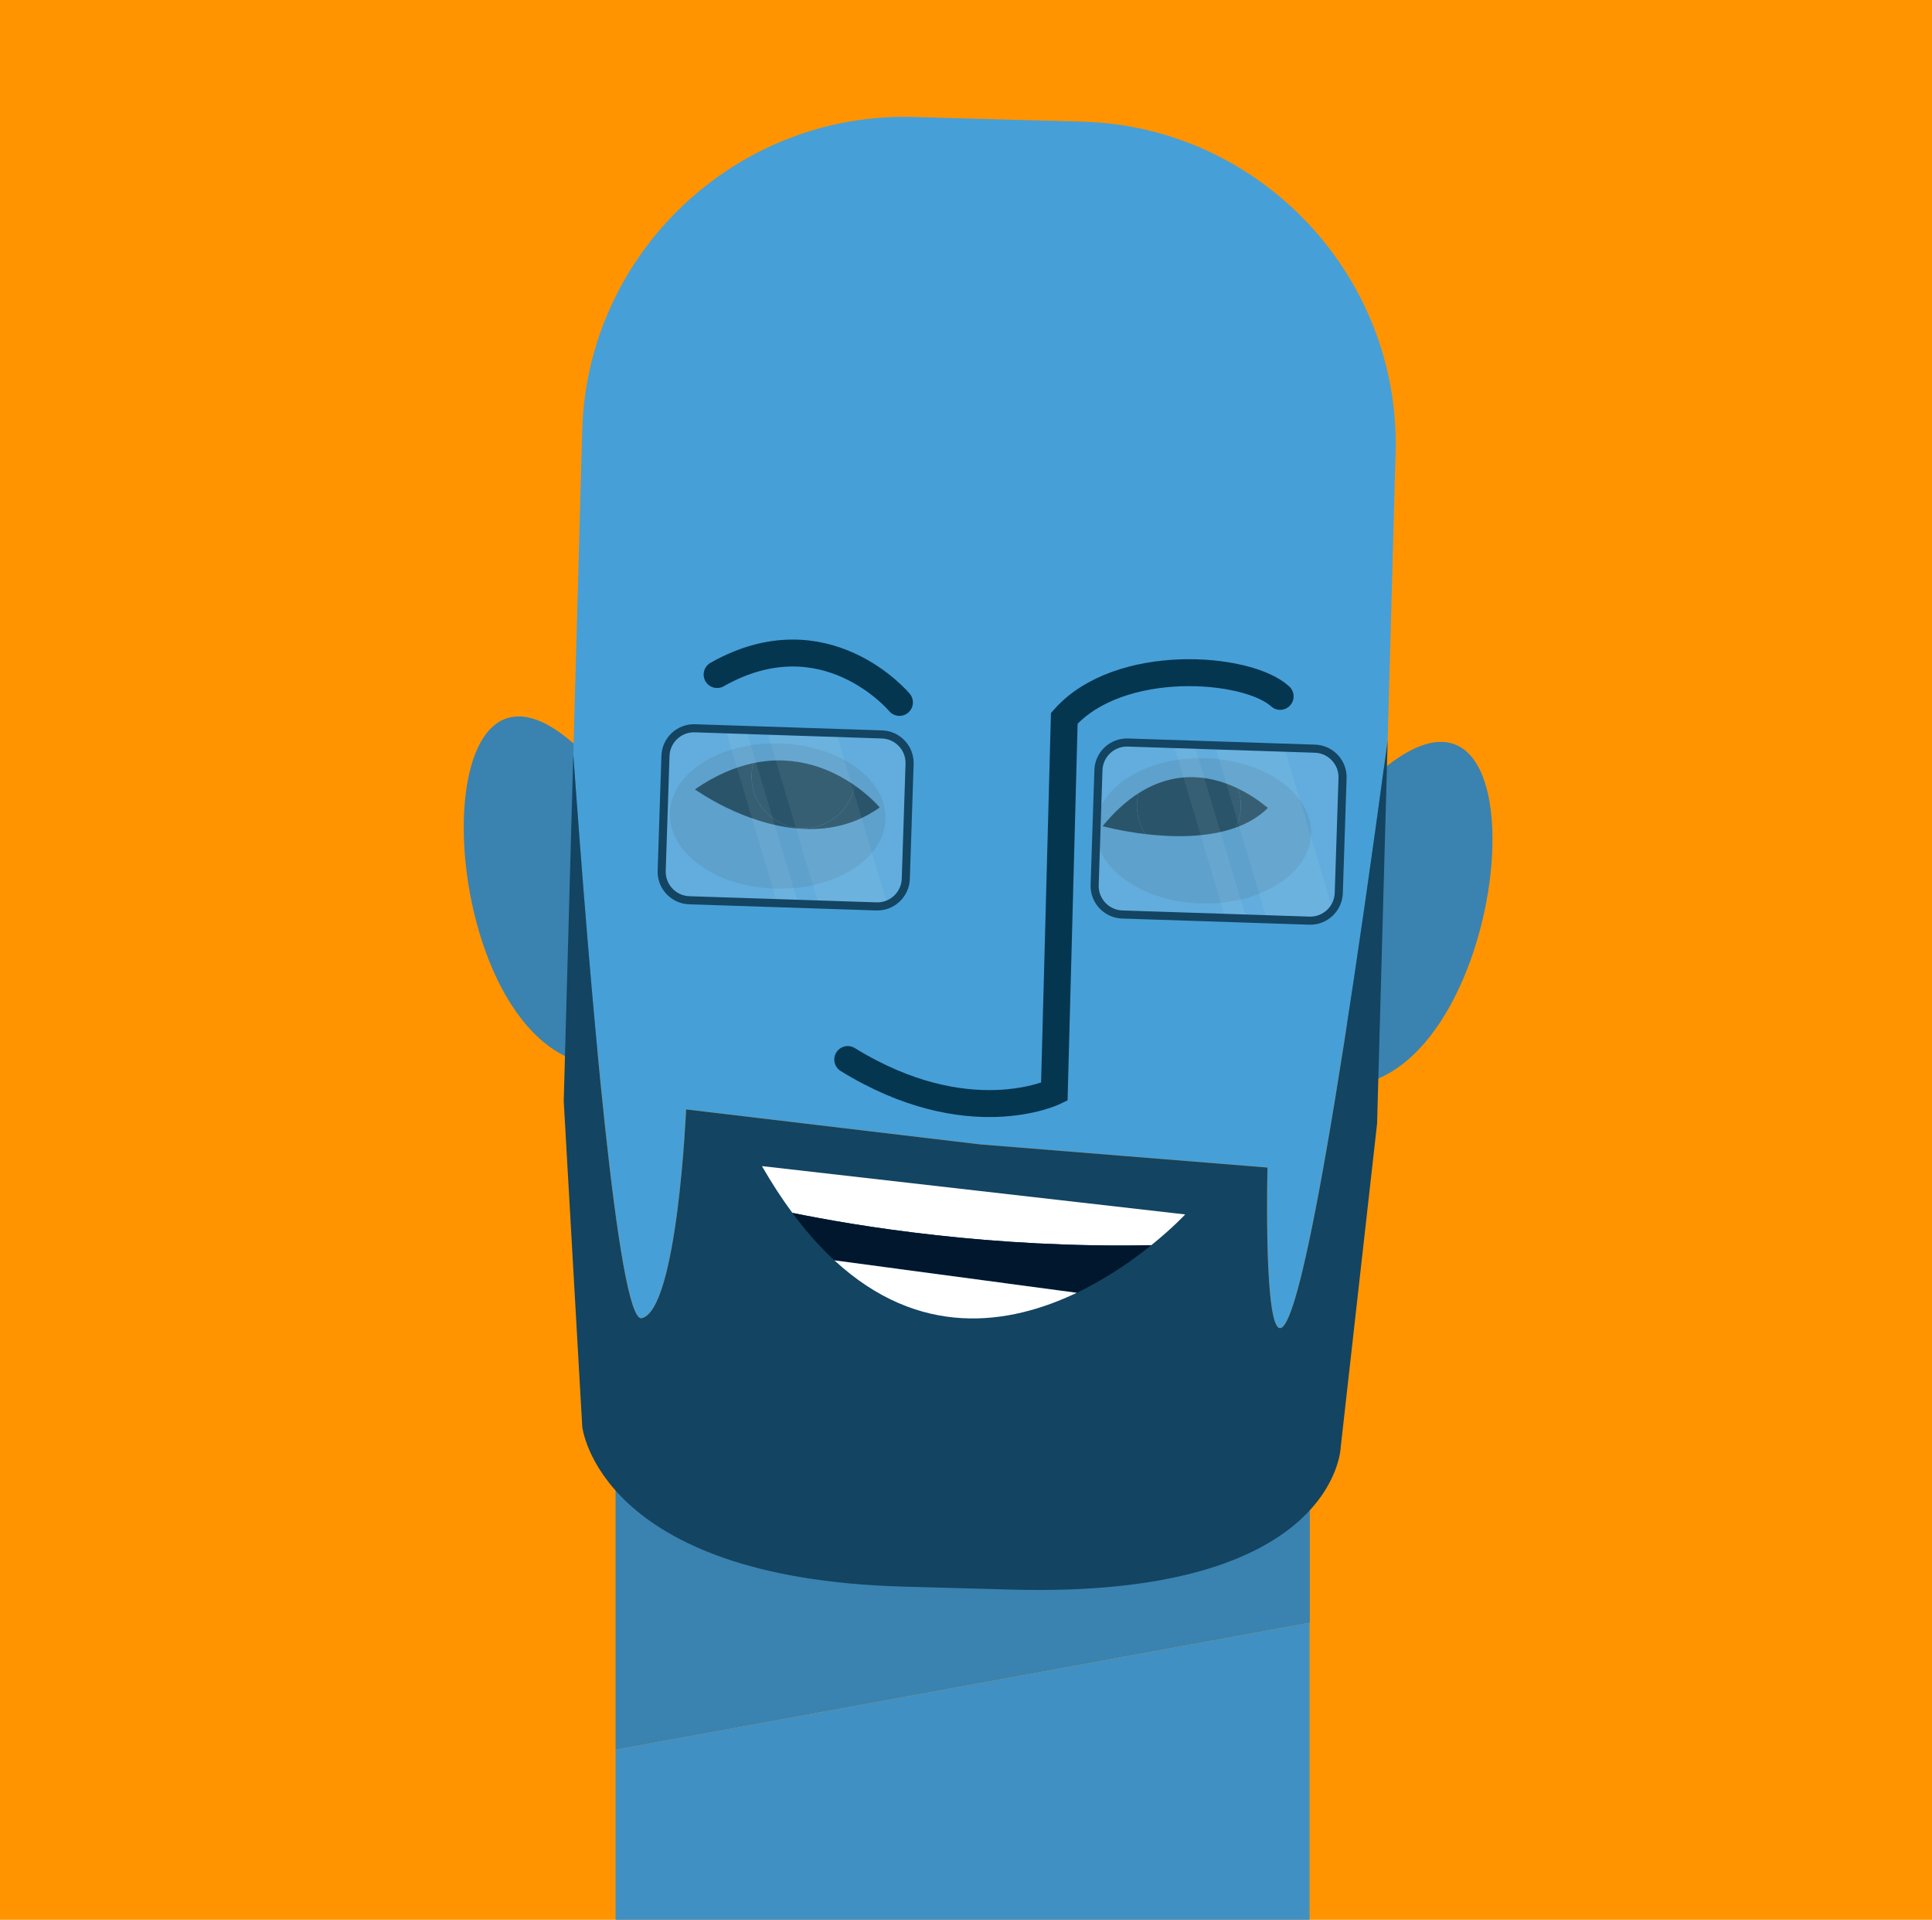 <?xml version="1.0" encoding="UTF-8" standalone="no"?>
<!DOCTYPE svg PUBLIC "-//W3C//DTD SVG 1.1//EN" "http://www.w3.org/Graphics/SVG/1.1/DTD/svg11.dtd">
<svg width="100%" height="100%" viewBox="0 0 922 916" version="1.1" xmlns="http://www.w3.org/2000/svg" xmlns:xlink="http://www.w3.org/1999/xlink" xml:space="preserve" xmlns:serif="http://www.serif.com/" style="fill-rule:evenodd;clip-rule:evenodd;stroke-linecap:round;stroke-miterlimit:10;">
    <g id="Layer-1" serif:id="Layer 1">
        <rect x="-15.256" y="-20.365" width="963.489" height="1001.78" style="fill:rgb(255,148,0);"/>
    </g>
    <g transform="matrix(1.132,0,0,1.132,-53.326,-55.369)">
        <clipPath id="_clip1">
            <path d="M19.5,455.5C19.5,700.715 218.286,899.5 463.5,899.5C708.715,899.5 907.5,700.715 907.5,455.5C907.5,210.286 708.715,11.5 463.5,11.5C218.286,11.5 19.5,210.286 19.5,455.5Z" clip-rule="nonzero"/>
        </clipPath>
        <g clip-path="url(#_clip1)">
            <g>
                <clipPath id="_clip2">
                    <rect x="306.618" y="641.301" width="292.582" height="264.415" clip-rule="nonzero"/>
                </clipPath>
                <g clip-path="url(#_clip2)">
                    <g transform="matrix(-0.984,0.18,0.18,0.984,305.579,721.449)">
                        <path d="M-286.769,64.087L10.667,64.087L-15.442,-78.653L-303.249,-26.011L-286.769,64.087Z" style="fill:rgb(58,130,176);fill-rule:nonzero;"/>
                    </g>
                    <g transform="matrix(-1,-0,-0,1,306.617,732.893)">
                        <path d="M-292.582,172.823L0,172.823L0,53.515L-292.582,0L-292.582,172.823Z" style="fill:rgb(65,144,195);fill-rule:nonzero;"/>
                    </g>
                </g>
            </g>
            <g transform="matrix(1,0,0,1,304.045,395.945)">
                <path d="M0,-17.554C-82.957,-119.56 -79.072,94.508 -5.345,102.006L0,-17.554Z" style="fill:rgb(58,130,176);fill-rule:nonzero;"/>
            </g>
            <g transform="matrix(1,0,0,1,615.836,409.385)">
                <path d="M0,-22.394C88.453,-119.673 72.774,93.857 -1.254,97.279L0,-22.394Z" style="fill:rgb(58,130,176);fill-rule:nonzero;"/>
            </g>
            <g>
                <clipPath id="_clip3">
                    <rect x="284.766" y="98.172" width="350.743" height="620.907" clip-rule="nonzero"/>
                </clipPath>
                <g clip-path="url(#_clip3)">
                    <g transform="matrix(1,0,0,1,336.365,359.217)">
                        <path d="M0,157.32C0,157.32 -3.619,241.869 -18.724,245.314C-28.685,247.589 -40.592,105.225 -47.569,7.73L-43.8,-128.935C-41.74,-203.629 21.056,-263.054 95.75,-260.993L167.047,-259.027C241.728,-256.967 301.153,-194.171 299.092,-119.477L295.749,1.766C239.162,420.374 245.084,181.818 245.084,181.818L123.723,172.035L0,157.32Z" style="fill:rgb(71,159,215);fill-rule:nonzero;"/>
                    </g>
                    <g transform="matrix(1,0,0,1,317.641,536.043)">
                        <path d="M0,68.488C15.104,65.043 18.724,-19.506 18.724,-19.506L142.447,-4.791L263.808,4.992C263.808,4.992 257.885,243.548 314.472,-175.06L312.2,-92.675L310.017,-13.57L294.666,122.982C294.666,122.982 292.807,186.649 155.935,182.875L110.157,181.612C-18.469,178.064 -25.074,114.163 -25.074,114.163L-32.875,-23.028L-30.693,-102.133L-28.846,-169.096C-21.868,-71.601 -9.961,70.762 0,68.488" style="fill:rgb(19,68,97);fill-rule:nonzero;"/>
                    </g>
                </g>
            </g>
            <g transform="matrix(1,0,0,1,420.412,391.61)">
                <path d="M0,2.508C-0.466,19.413 -21.192,32.555 -46.292,31.863C-71.393,31.171 -91.362,16.905 -90.896,0.001C-90.43,-16.904 -69.704,-30.047 -44.604,-29.354C-19.503,-28.662 0.466,-14.397 0,2.508" style="fill:rgb(65,144,195);fill-rule:nonzero;"/>
            </g>
            <g transform="matrix(1,0,0,1,599.81,397.847)">
                <path d="M0,2.507C-0.467,19.412 -21.192,32.554 -46.292,31.862C-71.393,31.17 -91.362,16.904 -90.896,0C-90.43,-16.905 -69.704,-30.047 -44.604,-29.355C-19.504,-28.662 0.466,-14.397 0,2.507" style="fill:rgb(65,144,195);fill-rule:nonzero;"/>
            </g>
            <g transform="matrix(1,0,0,1,586.786,509.951)">
                <path d="M0,-167.523C-13.917,-180.258 -67.869,-184.321 -91,-158.281C-91.036,-156.977 -95.2,-0.851 -95.2,-0.851C-95.2,-0.851 -131.601,16.798 -182.29,-14.446" style="fill:none;stroke:rgb(5,54,80);stroke-width:11.36px;"/>
            </g>
            <g transform="matrix(-0.988,-0.151,-0.151,0.988,352.703,301.809)">
                <path d="M-79.309,31.571C-79.309,31.571 -42.716,-0.872 -1.507,31.571" style="fill:none;stroke:rgb(5,54,80);stroke-width:11.36px;"/>
            </g>
            <g transform="matrix(1,0,0,1,569.001,397.695)">
                <path d="M0,-16.416C7.394,-12.853 12.115,-8.564 12.635,-8.267C8.875,-4.509 4.244,-1.83 -0.826,0C0.405,-2.631 1.115,-5.534 1.2,-8.608C1.276,-11.348 0.847,-13.985 0,-16.416" style="fill:rgb(5,54,80);fill-rule:nonzero;"/>
            </g>
            <g transform="matrix(1,0,0,1,569.001,393.604)">
                <path d="M0,-12.325C0.847,-9.894 1.276,-7.257 1.2,-4.517C1.115,-1.443 0.405,1.46 -0.826,4.091C-13.011,8.543 -27.714,8.201 -39.044,6.872C-41.403,3.267 -42.725,-1.081 -42.597,-5.725C-42.554,-7.294 -42.344,-8.82 -41.995,-10.291C-25.522,-20.868 -10.047,-17.223 0,-12.325" style="fill:rgb(5,54,80);fill-rule:nonzero;"/>
            </g>
            <g transform="matrix(1,0,0,1,527.006,400.476)">
                <path d="M0,-17.163C-0.349,-15.692 -0.559,-14.166 -0.602,-12.597C-0.729,-7.954 0.592,-3.605 2.951,0C-7.506,-1.241 -15.068,-3.342 -15.068,-3.342C-10.033,-9.485 -4.966,-13.979 0,-17.163" style="fill:rgb(5,54,80);fill-rule:nonzero;"/>
            </g>
            <g transform="matrix(1,0,0,1,407.436,399.026)">
                <path d="M0,-19.036C6.769,-14.306 10.531,-9.774 10.531,-9.774C-0.354,-2.029 -12.213,0 -23.312,-0.834L-23.292,-1.078C-22.92,-1.055 -22.534,-1.031 -22.162,-1.021C-11.189,-0.719 -1.873,-8.545 0,-19.036" style="fill:rgb(5,54,80);fill-rule:nonzero;"/>
            </g>
            <g transform="matrix(1,0,0,1,407.436,384.974)">
                <path d="M0,-4.984C-1.873,5.507 -11.189,13.333 -22.162,13.031C-22.534,13.021 -22.92,12.997 -23.292,12.974C-34.84,12.063 -43.786,2.252 -43.462,-9.465C-43.416,-11.176 -43.177,-12.83 -42.747,-14.401C-24.167,-18.317 -9.27,-11.457 0,-4.984" style="fill:rgb(5,54,80);fill-rule:nonzero;"/>
            </g>
            <g transform="matrix(1,0,0,1,384.144,370.817)">
                <path d="M0,27.131L-0.02,27.375C-23.747,25.613 -44.05,10.804 -44.05,10.804C-35.324,4.788 -27.081,1.36 -19.455,-0.244C-19.884,1.327 -20.123,2.981 -20.17,4.692C-20.493,16.409 -11.547,26.22 0,27.131" style="fill:rgb(5,54,80);fill-rule:nonzero;"/>
            </g>
            <g>
                <clipPath id="_clip4">
                    <rect x="368.325" y="540.422" width="178.442" height="64.211" clip-rule="nonzero"/>
                </clipPath>
                <g clip-path="url(#_clip4)">
                    <g transform="matrix(1,0,0,1,368.325,575.102)">
                        <path d="M0,-34.68L178.442,-14.312C178.442,-14.312 173.175,-8.625 164.144,-1.344C96.668,0 39.941,-9.417 12.831,-14.966C8.474,-20.827 4.201,-27.381 0,-34.68" style="fill:white;fill-rule:nonzero;"/>
                    </g>
                    <g transform="matrix(1,0,0,1,532.469,580.199)">
                        <path d="M0,-6.441C-7.926,-0.056 -18.742,7.549 -31.435,13.622L-133.586,-0.046C-139.574,-5.58 -145.506,-12.206 -151.313,-20.063C-124.203,-14.514 -67.476,-5.097 0,-6.441" style="fill:rgb(0,23,46);fill-rule:nonzero;"/>
                    </g>
                    <g transform="matrix(1,0,0,1,501.034,599.6)">
                        <path d="M0,-5.779C-28.45,7.827 -66.34,13.669 -102.152,-19.448L0,-5.779Z" style="fill:white;fill-rule:nonzero;"/>
                    </g>
                </g>
            </g>
            <g>
                <g opacity="0.15">
                    <g transform="matrix(1,0,0,1,416.578,355.882)">
                        <clipPath id="_clip5">
                            <rect x="-90.526" y="-0.006" width="104.523" height="75.093" clip-rule="nonzero"/>
                        </clipPath>
                        <g clip-path="url(#_clip5)">
                            <path d="M0,75.08L-78.912,72.485C-85.513,72.268 -90.736,66.69 -90.52,60.089L-88.925,11.608C-88.708,5.006 -83.129,-0.217 -76.528,0L2.383,2.595C8.984,2.812 14.208,8.391 13.991,14.992L12.396,63.473C12.18,70.074 6.601,75.297 0,75.08" style="fill:white;fill-rule:nonzero;"/>
                        </g>
                    </g>
                </g>
            </g>
            <g>
                <g opacity="0.15">
                    <g transform="matrix(1,0,0,1,599.108,361.884)">
                        <clipPath id="_clip6">
                            <rect x="-90.525" y="-0.006" width="104.523" height="75.093" clip-rule="nonzero"/>
                        </clipPath>
                        <g clip-path="url(#_clip6)">
                            <path d="M0,75.08L-78.911,72.485C-85.513,72.268 -90.736,66.69 -90.519,60.088L-88.925,11.607C-88.708,5.006 -83.129,-0.217 -76.528,0L2.384,2.595C8.984,2.812 14.208,8.391 13.991,14.992L12.396,63.473C12.18,70.074 6.602,75.297 0,75.08" style="fill:white;fill-rule:nonzero;"/>
                        </g>
                    </g>
                </g>
            </g>
            <g>
                <g opacity="0.39">
                    <g>
                        <clipPath id="_clip7">
                            <path d="M416.578,430.962L337.667,428.368C331.065,428.151 325.842,422.572 326.059,415.971L327.653,367.49C327.87,360.889 333.449,355.666 340.05,355.882L418.961,358.477C425.562,358.694 430.786,364.273 430.569,370.874L428.975,419.355C428.758,425.956 423.179,431.18 416.578,430.962Z" clip-rule="nonzero"/>
                        </clipPath>
                        <g clip-path="url(#_clip7)">
                            <g>
                                <g opacity="0.16">
                                    <g transform="matrix(-0.958,0.286,0.286,0.958,332.786,349.4)">
                                        <rect x="-25.701" y="-3.76" width="8.367" height="122.242" style="fill:white;"/>
                                    </g>
                                </g>
                            </g>
                            <g>
                                <g opacity="0.16">
                                    <g transform="matrix(-0.958,0.286,0.286,0.958,351.48,352.643)">
                                        <rect x="-44.659" y="-6.534" width="27.73" height="122.242" style="fill:white;"/>
                                    </g>
                                </g>
                            </g>
                        </g>
                    </g>
                </g>
            </g>
            <g>
                <g opacity="0.39">
                    <g>
                        <clipPath id="_clip8">
                            <path d="M599.108,436.964L520.197,434.37C513.596,434.152 508.372,428.574 508.59,421.973L510.184,373.492C510.4,366.891 515.979,361.667 522.58,361.884L601.492,364.479C608.093,364.696 613.316,370.275 613.1,376.876L611.505,425.357C611.288,431.958 605.71,437.181 599.108,436.964Z" clip-rule="nonzero"/>
                        </clipPath>
                        <g clip-path="url(#_clip8)">
                            <g>
                                <g opacity="0.16">
                                    <g transform="matrix(-0.958,0.286,0.286,0.958,519.824,349.4)">
                                        <rect x="-25.701" y="-3.76" width="8.367" height="122.242" style="fill:white;"/>
                                    </g>
                                </g>
                            </g>
                            <g>
                                <g opacity="0.16">
                                    <g transform="matrix(-0.958,0.286,0.286,0.958,538.518,352.643)">
                                        <rect x="-44.659" y="-6.534" width="27.73" height="122.242" style="fill:white;"/>
                                    </g>
                                </g>
                            </g>
                        </g>
                    </g>
                </g>
            </g>
            <g transform="matrix(1,0,0,1,416.578,355.882)">
                <path d="M0,75.08L-78.912,72.485C-85.513,72.268 -90.736,66.69 -90.52,60.089L-88.925,11.608C-88.708,5.006 -83.129,-0.217 -76.528,0L2.383,2.595C8.984,2.812 14.208,8.391 13.991,14.992L12.396,63.473C12.18,70.074 6.601,75.297 0,75.08Z" style="fill:none;stroke:rgb(19,68,97);stroke-width:3.41px;stroke-linecap:butt;"/>
            </g>
            <g transform="matrix(1,0,0,1,599.108,361.884)">
                <path d="M0,75.08L-78.911,72.485C-85.513,72.268 -90.736,66.69 -90.519,60.088L-88.925,11.607C-88.708,5.006 -83.129,-0.217 -76.528,0L2.384,2.595C8.984,2.812 14.208,8.391 13.991,14.992L12.396,63.473C12.18,70.074 6.602,75.297 0,75.08Z" style="fill:none;stroke:rgb(19,68,97);stroke-width:3.41px;stroke-linecap:butt;"/>
            </g>
        </g>
    </g>
</svg>
